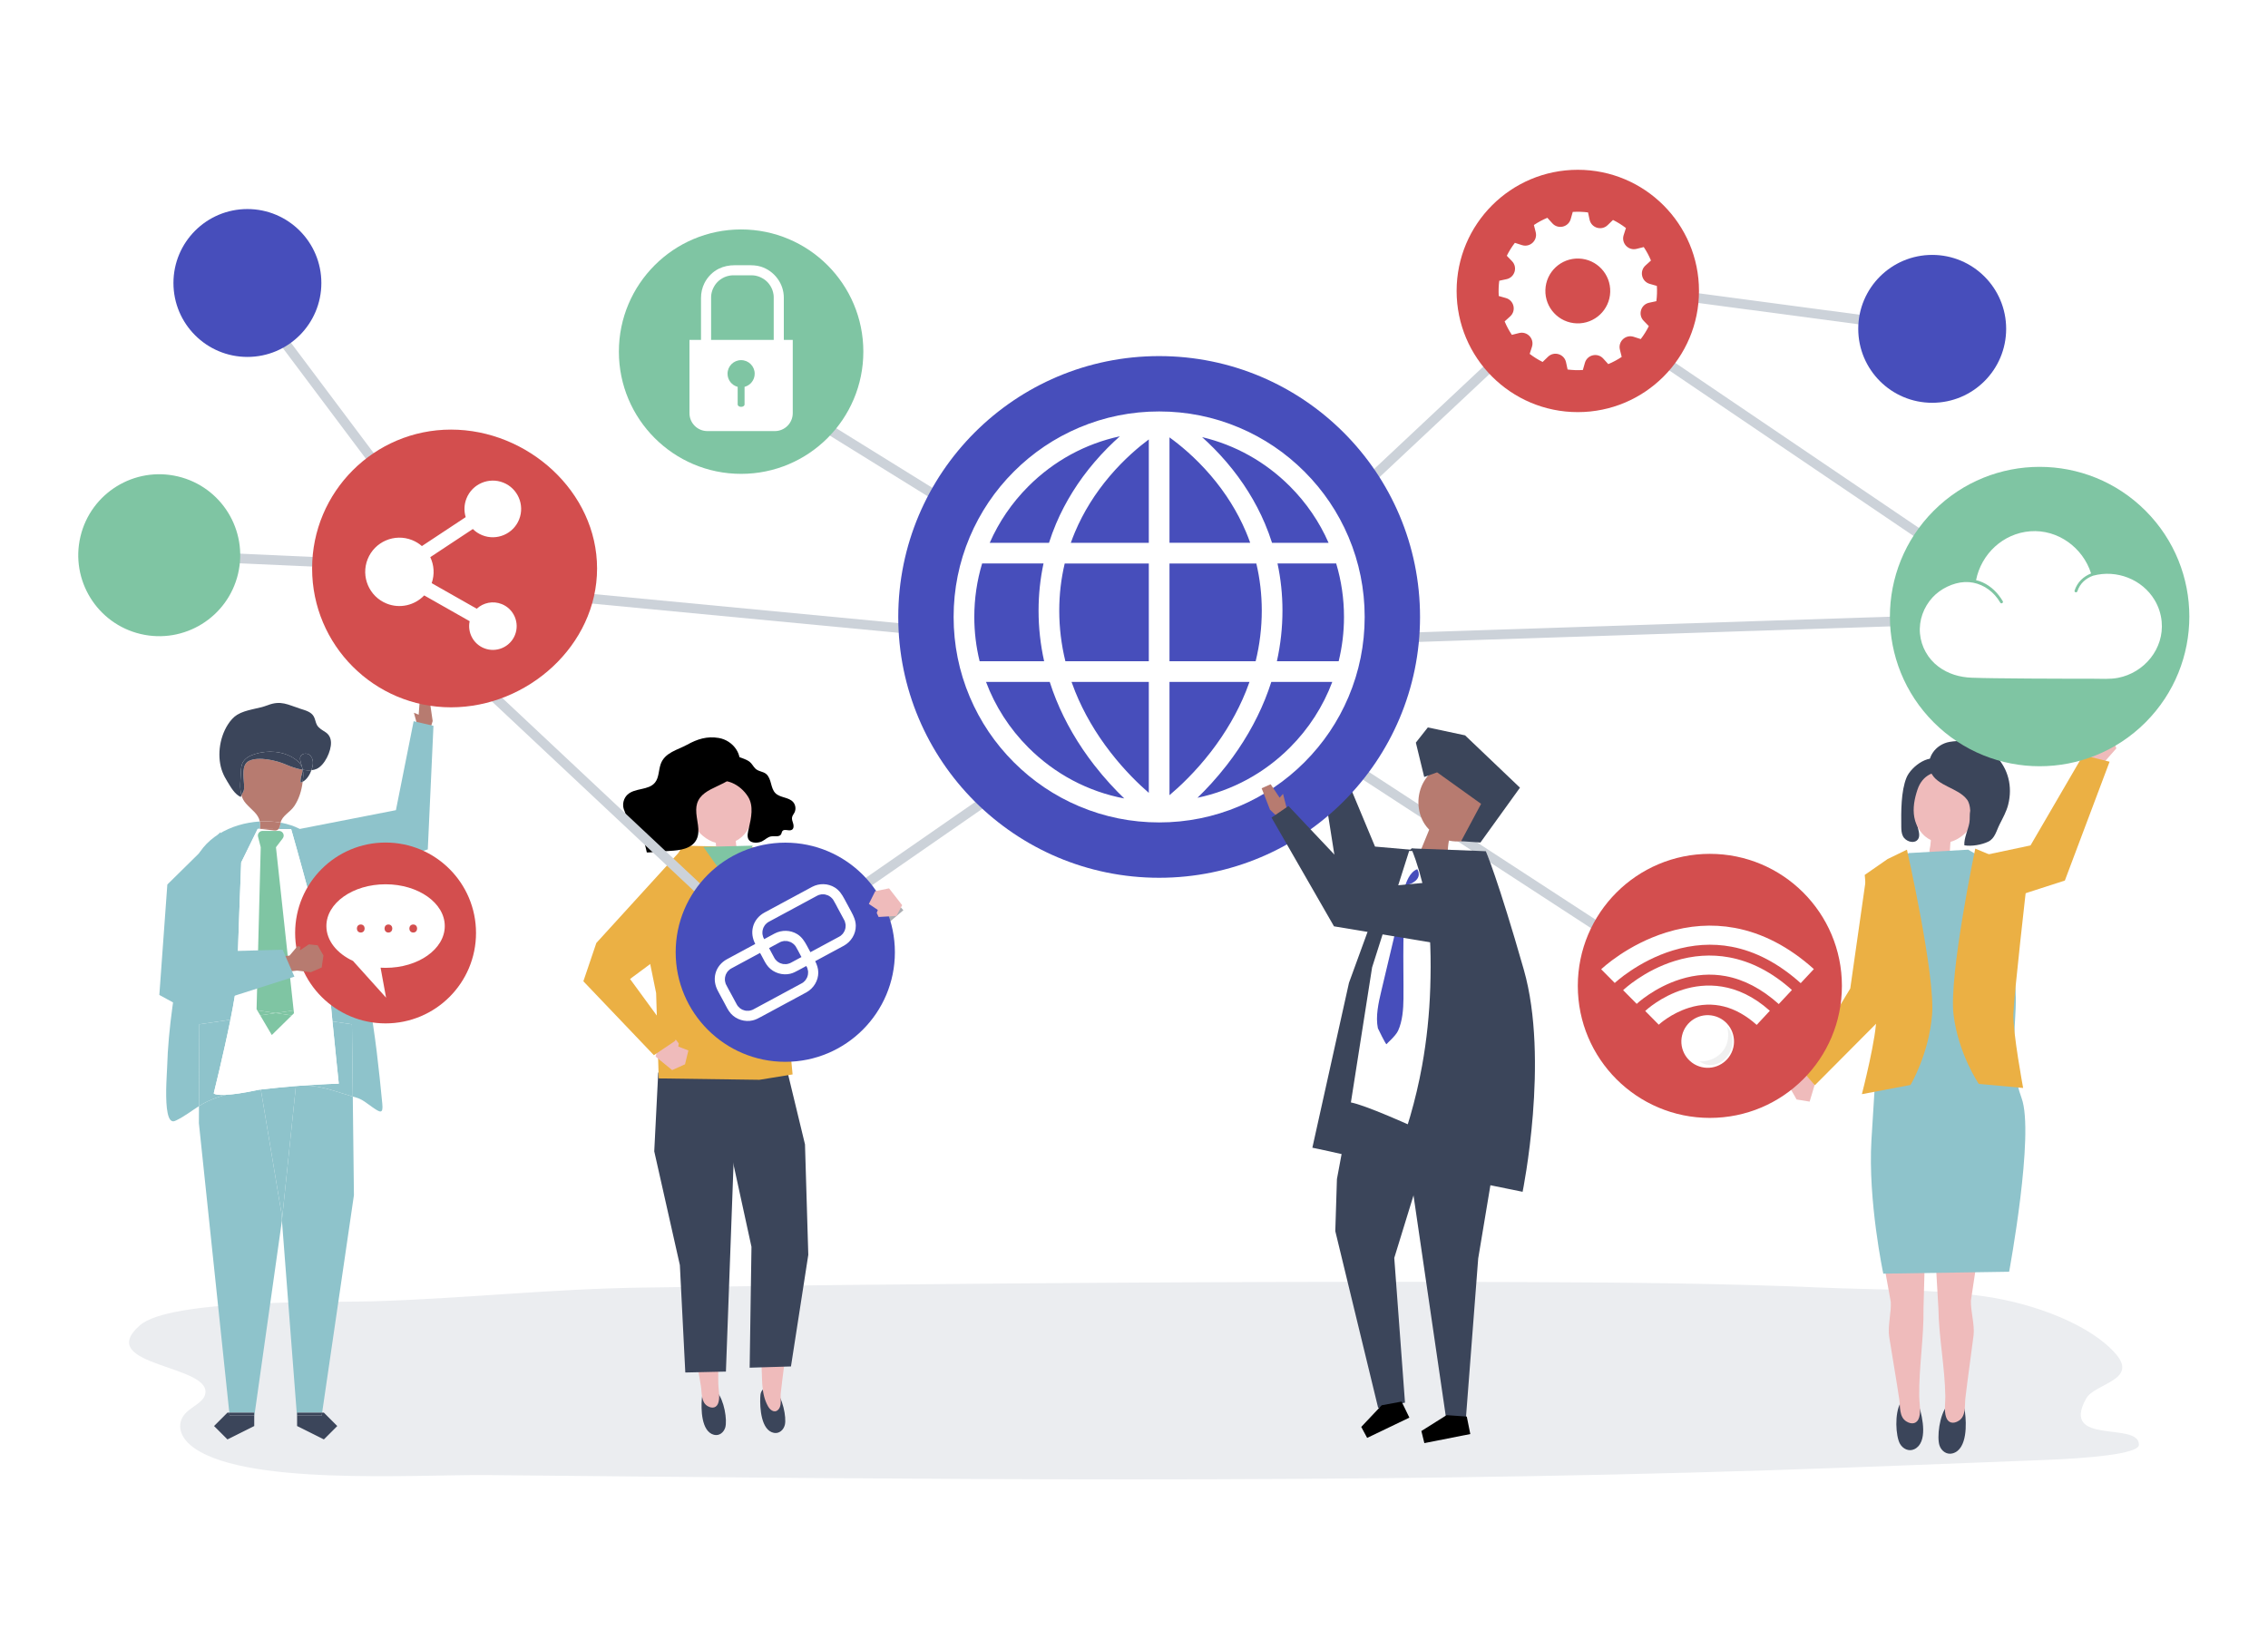 <?xml version="1.0" encoding="utf-8"?>
<!-- Generator: Adobe Illustrator 27.5.0, SVG Export Plug-In . SVG Version: 6.00 Build 0)  -->
<svg version="1.1" xmlns="http://www.w3.org/2000/svg" xmlns:xlink="http://www.w3.org/1999/xlink" x="0px" y="0px"
	 viewBox="0 0 1100 800" style="enable-background:new 0 0 1100 800;" xml:space="preserve">
<g id="background">
	<rect style="fill:#FFFFFF;" width="1100" height="800"/>
</g>
<g id="shadow">
	<path style="fill:#EBEDF0;" d="M313.071,624.585c-45.767,0.549-87.61,5.387-132.841,6.684
		c-22.871,0.656-97.938-1.143-112.437,11.675c-22.876,20.223,37.62,18.982,31.428,34.274c-1.228,3.032-5.844,5.116-8.657,7.758
		c-5.05,4.742-3.753,11.203,1.577,15.838c23.346,20.297,108.712,14.394,144.577,14.738c207.493,1.989,415.546,4.352,621.889-2.354
		c44.501-1.446,88.744-3.273,133.053-4.975c20.278-0.778,45.658-2.808,45.738-7.357c0.203-11.517-38.377,0.572-25.614-22.412
		c4.101-7.386,25.284-8.851,14.541-21.504c-11.812-13.911-39.095-24.654-64.307-28.172c-25.755-3.592-52.249-3.029-78.439-4.169
		c-48.079-2.093-96.373-2.493-144.604-2.68c-109.409-0.425-218.821,0.285-328.207,1.387
		C378.215,623.645,345.641,624.195,313.071,624.585z"/>
</g>
<g id="object">
	<g>
		<g>
			
				<rect x="146.542" y="200.827" transform="matrix(0.045 -0.999 0.999 0.045 -130.099 408.858)" style="fill:#CCD2D9;" width="4.678" height="143.35"/>
		</g>
		<g>
			
				<rect x="166.159" y="119.933" transform="matrix(0.8 -0.6 0.6 0.8 -90.242 142.531)" style="fill:#CCD2D9;" width="4.678" height="173.165"/>
		</g>
		<g>
			<polygon style="fill:#EFBBBB;" points="640.81,370.839 641.439,360.016 646.075,359.783 647.285,367.184 649.493,366.059 
				647.827,375.328 642.998,376.219 			"/>
			<polygon style="fill:#3B455A;" points="701.242,413.685 666.897,410.671 649.978,370.117 640.633,373.172 649.493,429.267 
				703.142,439.019 			"/>
		</g>
		<g>
			<polygon style="fill:#B77B70;" points="209.853,349.779 208.281,339.013 203.626,339.185 203.061,346.689 200.756,345.757 
				203.229,354.878 208.134,355.348 			"/>
			<polygon style="fill:#8EC3CB;" points="142.575,402.658 192.024,393.006 200.624,349.856 210.233,352.096 207.486,412.029 
				158.143,428.504 			"/>
		</g>
		<g>
			<g>
				<g>
					<path style="fill:#3B455A;" d="M347.711,675.21c-1.059-1.165-2.294-1.801-3.69-1.582c-1.341,0.211-2.547,1.119-3.1,2.335
						c-0.377,0.829-0.457,1.753-0.531,2.657c-0.387,4.679-0.352,15.789,5.881,17.389c2.619,0.672,4.786-1.189,5.486-3.541
						C352.81,688.923,351.25,679.107,347.711,675.21z"/>
					<path style="fill:#EFBBBB;" d="M349.928,604.62l-0.326,28.541c0.379,12.677-1.6,25.426-1.221,38.104
						c0.087,2.915,0.847,5.99,0.112,8.88c-0.718,2.826-3.015,3.326-5.372,1.895c-3.158-1.918-2.649-6.396-3.175-9.663
						c-1.445-8.977-3.14-17.913-4.65-26.88c-0.74-4.396,0.785-10.557,0.453-15.005c0-0.003-4.611-23.919-4.611-23.919
						L349.928,604.62z"/>
				</g>
				<polygon style="fill:#3B455A;" points="317.318,558.503 329.74,613.683 332.378,665.792 352.075,665.349 357.431,519.592 
					319.248,520.286 				"/>
				<g>
					<g>
						<path style="fill:#3B455A;" d="M375.884,674.173c-1.105-1.104-2.364-1.668-3.745-1.366c-1.327,0.29-2.49,1.271-2.99,2.52
							c-0.34,0.852-0.38,1.781-0.416,2.691c-0.185,4.706,0.324,15.822,6.605,17.055c2.639,0.518,4.72-1.472,5.316-3.868
							C381.553,687.596,379.578,677.864,375.884,674.173z"/>
						<path style="fill:#EFBBBB;" d="M365.502,608.626l1.671,28.495c0.137,7.919,1.192,15.776,2.012,23.642
							c0.761,7.306-0.424,14.916,3.395,21.561c1.197,2.084,3.618,3.471,5.309,0.94c1.303-1.951,0.529-5.206,0.779-7.419
							c1.02-9.035,2.292-18.04,3.377-27.067c0.532-4.426-1.282-10.509-1.16-14.968c0-0.003,3.478-24.108,3.478-24.108
							L365.502,608.626z"/>
					</g>
					<polygon style="fill:#3B455A;" points="390.428,555.129 392.031,608.693 383.625,662.859 363.589,663.458 364.473,604.837 
						353.871,556.223 350.312,524.401 382.103,520.652 					"/>
				</g>
				<polygon style="fill:#EBB044;" points="365.278,411.031 331.028,410.213 311.169,447.146 318.228,481.738 319.484,523.135 
					368.341,523.802 384.417,521.192 380.149,476.96 382.596,417.874 				"/>
				<polygon style="fill:#EFBBBB;" points="319.552,506.832 317.979,512.55 326,519.099 332.232,516.288 333.877,509.572 
					328.987,507.675 329.193,506.148 327.858,504.437 				"/>
				<polygon style="fill:#EBB044;" points="331.067,411.526 289.23,457.434 282.941,476.01 317.141,511.87 327.513,504.892 
					305.583,474.895 326.51,459.383 				"/>
				<polygon style="fill:#ABADB2;" points="363.983,433.409 381.823,469.074 401.059,472.897 438.143,441.557 429.876,432.18 
					397.012,450.593 379.588,417.874 				"/>
				<g>
					<path style="fill:#EFBBBB;" d="M363.134,382.335c-5.163-15.012-24.981-9.386-29.067,3.98
						c-2.665,8.719,4.069,20.034,13.103,22.538c0.04,0.343,0.07,0.664,0.071,0.936c0.006,1.4,0.179,2.779,0.386,4.178
						c0.077,0.521,7.984-0.998,8.865-1.171c0.309-0.061,0.653-0.145,0.819-0.403c0.319-0.497-0.2-1.958-0.258-2.51
						c-0.068-0.651-0.137-1.302-0.205-1.954c4.456-2.175,7.268-6.808,8.054-11.525C365.691,391.665,364.685,386.846,363.134,382.335
						z"/>
					<g>
						<path d="M350.204,368.77c-1.063,1.079-1.48,2.584-1.787,4.029c-0.183,0.863-0.34,1.755-0.156,2.61
							c0.736,3.408,4.116,3.23,6.73,4.328c3.224,1.355,6.003,3.848,7.808,6.721c2.826,4.497,1.555,10.284,0.409,15.245
							c-0.404,1.748-1.217,4.347,0.139,5.907c1.378,1.585,4.562,1.34,6.212,0.525c1.508-0.745,2.746-2.122,4.402-2.4
							c1.752-0.293,4.12,0.477,4.936-1.131c0.227-0.447,0.248-0.994,0.534-1.404c0.968-1.384,3.376,0.237,4.741-0.739
							c0.839-0.6,0.833-1.88,0.549-2.892c-0.284-1.012-0.762-2.038-0.564-3.068c0.17-0.885,0.808-1.585,1.203-2.39
							c0.779-1.59,0.51-3.662-0.65-5.005c-2.158-2.497-6.333-2.023-8.645-4.372c-1.204-1.224-1.671-2.988-2.12-4.659
							c-0.449-1.67-0.988-3.431-2.275-4.563c-1.59-1.398-3.887-1.161-5.456-2.819c-0.922-0.974-1.537-2.243-2.572-3.09
							c-1.364-1.118-4.03-1.977-5.726-2.547C355.225,366.152,352.215,366.728,350.204,368.77z"/>
						<path d="M337.669,392.725c-0.092,4.941,2.362,10.282,0.086,14.632c-2.297,4.389-8.023,5.18-12.903,5.409
							c-0.803,0.038-11.102,0.927-11.146,0.732c-0.771-3.441-1.569-6.951-3.367-9.973c-1.799-3.022-4.806-5.526-8.25-5.741
							c0.994-0.172,1.495-1.389,1.38-2.415c-0.115-1.026-0.646-1.951-0.953-2.936c-0.754-2.422-0.02-5.247,1.806-6.949
							c3.643-3.396,10.249-1.985,13.372-5.885c1.937-2.418,1.706-5.926,2.721-8.879c1.962-5.709,8.213-6.904,12.884-9.482
							c4.931-2.722,9.575-4.213,15.267-3.265c7.056,1.176,12.301,8.359,9.579,15.12c-3.49,8.67-17.444,7.922-20.057,16.726
							C337.808,390.764,337.687,391.737,337.669,392.725z"/>
					</g>
				</g>
			</g>
			<polygon style="fill:#7FC5A3;" points="341.16,410.835 351.785,425.853 356.78,425.444 365.105,410.213 			"/>
		</g>
		<g>
			
				<rect x="848.853" y="61.363" transform="matrix(0.132 -0.991 0.991 0.132 591.982 972.24)" style="fill:#CCD2D9;" width="4.678" height="173.407"/>
		</g>
		<g>
			
				<rect x="279.376" y="253.679" transform="matrix(0.684 -0.729 0.729 0.684 -186.222 324.651)" style="fill:#CCD2D9;" width="4.678" height="247.3"/>
		</g>
		<g>
			
				<rect x="875.738" y="89.064" transform="matrix(0.561 -0.828 0.828 0.561 200.256 824.826)" style="fill:#CCD2D9;" width="4.678" height="268.948"/>
		</g>
		<g>
			<path style="fill:#8EC3CB;" d="M185.419,535.455c-0.82-8.448-1.671-16.895-2.71-25.32c-2.073-16.804-4.895-33.568-9.67-49.835
				c-1.824-6.214-3.928-12.342-6.032-18.468c-2.562-7.459-5.123-14.919-7.685-22.378c-3.184-9.271-8.557-15.802-17.965-19.045
				c-1.68-0.579-3.449-1.026-5.272-1.353c-0.045,0.192-0.085,0.386-0.11,0.591c-0.109,0.89-0.364,1.878-0.927,2.524l6.175,0.059
				c0,0,17.422,60.884,18.062,71.378c0.243,3.989,1.053,12.697,1.953,21.87l9.461,1.393l0.406,35.087
				c0.53,0.152,1.057,0.3,1.579,0.438c3.002,0.797,5.444,2.984,7.938,4.7C184.306,539.629,185.921,540.632,185.419,535.455z"/>
			<path style="fill:#8EC3CB;" d="M111.766,494.651c1.722-8.57,3.068-16.479,3.192-20.769c0.371-12.901,2.022-55.51,2.022-55.51
				l8.008-16.298l1.478,0.014c-0.106-0.012-0.213-0.025-0.319-0.038c0.15-1.391,0.086-2.545-0.127-3.555
				c-13.963,0.84-28.274,8.161-32.281,21.756c-0.33,1.12-0.587,2.265-0.681,3.428c-0.559,6.984,1.575,12.144-0.44,19.159
				c-1.751,6.095-3.338,12.281-4.503,18.518c-1.686,9.028-3.244,18.013-4.47,26.975c-1.358,9.925-2.315,19.822-2.593,29.66
				c-0.031,1.088-0.25,4.129-0.373,7.763c-0.257,7.611-0.092,17.791,3.112,18.172c0.6,0.071,1.179-0.194,1.707-0.451
				c4.122-2.003,7.37-4.617,11.005-6.902l0.195-39.702L111.766,494.651z"/>
			<path style="fill:#8EC3CB;" d="M145.604,526.683c-0.685,0.051-1.383,0.105-2.093,0.161l-6.778,65.127l7.286,94.719h0.069v-1.43
				h12.154l15.416-105.476l-0.553-47.827c-7.368-2.12-15.351-5.389-23.047-5.321C147.242,526.642,146.423,526.664,145.604,526.683z"
				/>
			<path style="fill:#8EC3CB;" d="M161.239,495.476c1.425,14.517,3.079,30.201,3.079,30.201s-7.649,0.181-18.714,1.006
				c0.818-0.019,1.637-0.041,2.454-0.048c7.696-0.068,15.678,3.201,23.047,5.321l-0.406-35.087L161.239,495.476z"/>
			<polygon style="fill:#3B455A;" points="144.089,686.69 144.089,691.756 157.081,698.252 163.577,691.756 157.081,685.26 
				156.243,685.26 156.034,686.69 			"/>
			<polygon style="fill:#3B455A;" points="144.089,686.69 156.034,686.69 156.243,685.26 144.089,685.26 			"/>
			<path style="fill:#8EC3CB;" d="M126.511,528.518c-0.297,0.036-0.593,0.07-0.891,0.106c-7.738,1.656-12.761,2.303-16.023,2.473
				c-3.138,0.823-6.196,1.862-9.06,3.225c-1.429,0.681-2.754,1.444-4.032,2.247l-0.041,8.267l14.752,140.422h12.095v1.43h0.069
				l13.299-94.189l0.055-0.53l-0.302-3.924L126.511,528.518z"/>
			<path style="fill:#8EC3CB;" d="M109.596,531.098c-5.276,0.275-5.932-0.702-5.932-0.702s4.76-19.117,8.102-35.745L96.7,496.869
				l-0.195,39.702c1.278-0.803,2.603-1.566,4.032-2.247C103.4,532.961,106.459,531.921,109.596,531.098z"/>
			<path style="fill:#8EC3CB;" d="M126.511,528.518l9.921,59.528l0.302,3.924l6.778-65.127
				C138.355,527.252,132.56,527.796,126.511,528.518z"/>
			<polygon style="fill:#3B455A;" points="111.215,685.26 110.318,685.26 103.822,691.756 110.318,698.252 123.31,691.756 
				123.31,686.69 111.366,686.69 			"/>
			<polygon style="fill:#3B455A;" points="111.215,685.26 111.366,686.69 123.31,686.69 123.31,685.26 			"/>
			<path style="fill:#FFFFFF;" d="M134.17,402.769c-0.504,0.166-1.052,0.105-1.579,0.043c-2.041-0.241-4.083-0.483-6.124-0.725
				l-1.478-0.014l-8.008,16.298c0,0-1.651,42.609-2.022,55.51c-0.123,4.29-1.469,12.199-3.192,20.769l8.882-1.308l-0.657-3.94
				l4.782,0.704l-0.332-0.563l2.015-78.554l-1.3-5.112c-0.363-1.425,0.714-2.809,2.184-2.809h7.993c1.866,0,2.924,2.138,1.792,3.621
				l-3.281,4.3l8.581,79.147l4.984-0.734l-0.414,3.976l14.245,2.097c-0.901-9.173-1.71-17.881-1.953-21.87
				c-0.64-10.493-18.062-71.378-18.062-71.378l-6.175-0.059c-0.068,0.078-0.138,0.153-0.215,0.22
				C134.643,402.555,134.423,402.686,134.17,402.769z"/>
			<path style="fill:#FFFFFF;" d="M143.512,526.844c0.71-0.056,1.408-0.11,2.093-0.161c-0.694,0.016-1.388,0.036-2.082,0.06
				L143.512,526.844z"/>
			<path style="fill:#FFFFFF;" d="M143.522,526.743c0.695-0.025,1.388-0.044,2.082-0.06c11.065-0.825,18.714-1.006,18.714-1.006
				s-1.653-15.684-3.079-30.201l-14.245-2.097L143.522,526.743z"/>
			<polygon style="fill:#FFFFFF;" points="124.773,490.107 119.992,489.403 120.648,493.343 126.198,492.526 			"/>
			<path style="fill:#FFFFFF;" d="M119.23,529.159c-3.213,0.498-6.464,1.108-9.633,1.94c3.262-0.17,8.286-0.818,16.023-2.473
				c0.298-0.036,0.594-0.071,0.891-0.106l-0.065-0.389C124.033,528.432,121.626,528.776,119.23,529.159z"/>
			<polygon style="fill:#FFFFFF;" points="141.51,492.571 146.994,493.379 147.408,489.403 142.425,490.137 142.575,491.524 			"/>
			<path style="fill:#FFFFFF;" d="M126.446,528.129l-5.798-34.786l-8.882,1.308c-3.342,16.628-8.102,35.745-8.102,35.745
				s0.656,0.977,5.932,0.702c3.17-0.831,6.42-1.442,9.633-1.94C121.626,528.776,124.033,528.432,126.446,528.129z"/>
			<path style="fill:#FFFFFF;" d="M126.446,528.129l0.065,0.389c6.049-0.722,11.844-1.267,17.001-1.675l0.01-0.101
				C137.832,526.945,132.123,527.418,126.446,528.129z"/>
			<path style="fill:#FFFFFF;" d="M143.522,526.743l3.472-33.364l-5.484-0.807l-9.681,9.515l-5.631-9.561l-5.55,0.817l5.798,34.786
				C132.123,527.418,137.832,526.945,143.522,526.743z"/>
			<path style="fill:#7FC5A3;" d="M142.425,490.137l-8.581-79.147l3.281-4.3c1.132-1.483,0.074-3.621-1.792-3.621h-7.993
				c-1.47,0-2.547,1.385-2.184,2.809l1.3,5.112l-2.015,78.554l0.332,0.563l8.927,1.314L142.425,490.137z"/>
			<polygon style="fill:#7FC5A3;" points="133.7,491.421 124.773,490.107 126.198,492.526 			"/>
			<polygon style="fill:#7FC5A3;" points="141.51,492.571 142.575,491.524 142.425,490.137 133.7,491.421 			"/>
			<polygon style="fill:#7FC5A3;" points="126.198,492.526 131.829,502.086 141.51,492.571 133.7,491.421 			"/>
			<path style="fill:#B77B70;" d="M136.086,399.056c0.798-3.436,4.593-4.983,6.638-8.03c2.317-3.454,3.53-7.479,4.055-11.577
				c0.009-0.07,0.018-0.14,0.027-0.21c-0.3,0.164-0.614,0.303-0.942,0.415c-0.401-1.644,0.369-3.316,0.734-4.969
				c0.092-0.417,0.109-0.849,0.083-1.285c-2.935-0.507-5.896-1.597-8.053-2.538c-4.489-1.96-13.232-4.047-17.894-1.733
				c-3.686,1.83-2.554,7.666-2.369,11.357c0.048,0.949,0.121,1.915-0.098,2.838c-0.225,0.95-0.816,1.592-1.185,2.391
				c0.411,1.438,1.084,2.803,2.18,4.041c2.954,3.335,5.959,4.975,6.755,8.739C129.45,398.288,132.856,398.476,136.086,399.056z"/>
			<path style="fill:#B77B70;" d="M126.147,402.05c0.106,0.013,0.213,0.025,0.319,0.038l8.583,0.082
				c0.563-0.646,0.818-1.633,0.927-2.524c0.025-0.204,0.065-0.399,0.11-0.591c-3.23-0.58-6.636-0.767-10.066-0.561
				C126.233,399.505,126.297,400.659,126.147,402.05z"/>
			<path style="fill:#B77B70;" d="M132.59,402.812c0.527,0.062,1.075,0.123,1.579-0.043c0.254-0.083,0.473-0.214,0.664-0.379
				c0.077-0.067,0.147-0.142,0.215-0.22l-8.583-0.082C128.508,402.329,130.549,402.571,132.59,402.812z"/>
			<path style="fill:#3B455A;" d="M146.866,373.433c0.391,1.863,0.183,3.879-0.061,5.806c2.02-1.104,3.404-3.325,4.231-5.619
				C149.721,373.759,148.3,373.668,146.866,373.433z"/>
			<path style="fill:#3B455A;" d="M146.866,373.433c-0.062-0.01-0.123-0.023-0.185-0.033c0.026,0.436,0.009,0.868-0.083,1.285
				c-0.365,1.653-1.136,3.325-0.734,4.969c0.328-0.111,0.642-0.251,0.942-0.415C147.049,377.311,147.257,375.295,146.866,373.433z"
				/>
			<path style="fill:#3B455A;" d="M116.85,374.438c0.061-1.462,0.132-2.967,0.75-4.293c1.084-2.327,3.609-3.611,6.061-4.373
				c6.255-1.944,13.41-1.465,18.918,2.081c1.466,0.944,2.835,2.13,3.629,3.682c0.124,0.241,0.228,0.489,0.322,0.74
				c-0.371-1.805-1.209-3.603-0.923-4.901c0.413-1.871,3-2.276,4.442-1.244c1.033,0.74,1.602,2.055,1.708,3.364
				c0.106,1.309-0.2,2.619-0.622,3.856c-0.031,0.091-0.065,0.181-0.098,0.272c0.894-0.095,1.74-0.292,2.504-0.627
				c3.932-1.724,7.128-8.596,6.995-12.826c-0.062-1.98-0.817-3.75-2.586-4.945c-1.526-1.03-3.285-1.885-4.211-3.523
				c-0.719-1.271-0.825-2.845-1.538-4.12c-1.291-2.309-4.092-2.988-6.529-3.771c-6.097-1.958-9.379-4.218-15.837-1.712
				c-4.591,1.782-10.523,2.021-14.784,4.621c-1.78,1.086-3.294,2.829-4.536,4.772c-4.305,6.73-5.338,16.194-2.535,23.214
				c0.628,1.571,1.425,3.016,2.277,4.4c1.705,2.767,3.531,6.171,6.549,7.525c0.049-0.337,0.151-0.634,0.28-0.913
				C116.072,382.171,116.698,378.17,116.85,374.438z"/>
			<path style="fill:#3B455A;" d="M118.367,380.486c-0.186-3.691-1.317-9.527,2.369-11.357c4.661-2.314,13.404-0.227,17.894,1.733
				c2.156,0.941,5.118,2.031,8.053,2.538c-0.022-0.373-0.075-0.75-0.153-1.127c-0.094-0.25-0.198-0.498-0.322-0.74
				c-0.794-1.552-2.163-2.738-3.629-3.682c-5.508-3.546-12.662-4.024-18.918-2.081c-2.451,0.762-4.976,2.047-6.061,4.373
				c-0.618,1.326-0.689,2.832-0.75,4.293c-0.152,3.733-0.778,7.733,0.235,11.277c0.368-0.799,0.959-1.441,1.185-2.391
				C118.488,382.401,118.414,381.435,118.367,380.486z"/>
			<path style="fill:#3B455A;" d="M151.755,369.491c-0.106-1.309-0.674-2.624-1.708-3.364c-1.442-1.032-4.029-0.627-4.442,1.244
				c-0.286,1.298,0.552,3.096,0.923,4.901c0.142,0.379,0.255,0.765,0.338,1.16c1.434,0.236,2.855,0.326,4.17,0.187
				c0.033-0.091,0.067-0.181,0.098-0.272C151.555,372.111,151.862,370.801,151.755,369.491z"/>
			<path style="fill:#3B455A;" d="M146.529,372.273c0.078,0.377,0.13,0.754,0.153,1.127c0.062,0.011,0.123,0.023,0.185,0.033
				C146.783,373.038,146.67,372.651,146.529,372.273z"/>
		</g>
		<g>
			<g>
				<g>
					<path style="fill:#3B455A;" d="M930.393,386.962c-2.709,4.337-1.379,9.885-0.183,14.641c0.488,1.943,1.327,4.696-0.551,6.146
						c-2.102,1.623-5.564,0.073-6.654-1.98c-0.77-1.45-0.849-3.111-0.868-4.712c-0.083-7.176-0.19-17.225,2.549-23.878
						c2.196-5.334,11.987-12.949,17.814-7.283c1.058,1.029,1.489,2.471,1.811,3.856c0.192,0.827,0.359,1.683,0.19,2.505
						c-0.674,3.277-3.993,3.128-6.541,4.2C934.814,381.78,932.123,384.193,930.393,386.962z"/>
					<path style="fill:#EFBBBB;" d="M936.599,407.569c-4.44-2.046-7.286-6.498-8.128-11.042c-0.842-4.544,0.077-9.178,1.535-13.52
						c4.852-14.447,24.377-9.178,28.576,3.628C962.242,397.795,949.508,413.517,936.599,407.569z"/>
					<path style="fill:#3B455A;" d="M955.583,393.231c-0.396,1.81-0.089,3.958-0.412,5.844c-0.595,3.471-2.702,7.555-2.443,10.98
						c3.525,0.603,8.301-0.215,11.536-1.745c3.304-1.562,3.954-5.228,5.626-8.537c1.546-3.06,3.242-6.09,4.088-9.413
						c4.626-18.191-10.127-33.589-28.383-30.481c-6.907,1.176-11.951,8.108-9.184,14.581c2.976,6.962,13.281,7.599,17.632,13.441
						C955.007,389.196,955.457,391.119,955.583,393.231z"/>
				</g>
				<path style="fill:#EFBBBB;" d="M936.62,406.334c-0.142,1.366-0.283,2.732-0.425,4.098c-0.065,0.626-0.597,2.3-0.29,2.85
					c0.16,0.287,0.498,0.369,0.802,0.426c0.867,0.164,8.643,1.59,8.727,0.997c0.225-1.59,0.414-3.158,0.44-4.743
					c0.021-1.279,0.541-3.522,0.209-4.612c-1.566,0.598-3.059,0.787-4.696,0.78c-1.579-0.007-3.158-0.046-4.734-0.115
					C936.643,406.122,936.631,406.228,936.62,406.334z"/>
			</g>
			<g>
				<polygon style="fill:#EFBBBB;" points="879.086,521.233 873.681,520.184 868.268,527.881 871.357,533.342 877.689,534.391 
					880.022,526.605 				"/>
				<polygon style="fill:#EBB044;" points="930.015,424.544 905.263,424.358 897.388,479.532 873.638,518.849 880.23,526.453 
					911.64,494.871 				"/>
			</g>
			<g>
				<path style="fill:#3B455A;" d="M921.804,680.474c0.903-1.526,2.135-2.512,3.756-2.596c1.558-0.081,3.135,0.636,4.054,1.841
					c0.627,0.822,0.943,1.818,1.249,2.793c1.582,5.046,4.268,17.248-2.34,20.455c-2.777,1.347-5.668-0.191-7.03-2.609
					C919.44,696.713,918.784,685.575,921.804,680.474z"/>
				<path style="fill:#EFBBBB;" d="M933.782,602.736l-0.87,32.036c0.216,14.238-2.279,28.518-2.063,42.757
					c0.05,3.274,0.869,6.739-0.025,9.971c-0.874,3.161-3.521,3.685-6.205,2.04c-3.595-2.204-2.933-7.223-3.48-10.899
					c-1.504-10.102-3.297-20.161-4.875-30.251c-0.774-4.947,1.085-11.839,0.781-16.838c0-0.003-4.882-26.927-4.882-26.927
					L933.782,602.736z"/>
			</g>
			<g>
				<path style="fill:#3B455A;" d="M944.471,681.728c1.155-1.361,2.541-2.138,4.154-1.962c1.55,0.168,2.98,1.126,3.678,2.461
					c0.475,0.911,0.614,1.943,0.746,2.953c0.684,5.229,1.215,17.691-5.857,19.803c-2.972,0.887-5.555-1.09-6.478-3.692
					C939.323,697.369,940.609,686.279,944.471,681.728z"/>
				<path style="fill:#EFBBBB;" d="M938.3,602.667l1.841,31.995c0.216,14.238,3.143,28.435,3.359,42.674
					c0.049,3.274-0.664,6.762,0.327,9.965c0.97,3.133,3.631,3.577,6.264,1.851c3.527-2.312,2.712-7.308,3.148-11
					c1.198-10.142,2.684-20.251,3.956-30.385c0.624-4.968-1.444-11.8-1.291-16.807c0-0.003,4.063-27.063,4.063-27.063L938.3,602.667
					z"/>
			</g>
			<path style="fill:#8EC3CB;" d="M954.576,412.17l-28.87,1.655l-15.684,11.836c0,0,1.624,49.335,1.025,67.597
				c-0.599,18.263-1.798,33.103-3.386,59.823c-1.747,29.4,5.751,64.761,5.751,64.761l61.035-0.925c0,0,12.426-66.914,6.033-84.259
				c-6.392-17.346-2.589-34.612-2.804-48.806s-6.183-61.774-6.183-61.774L954.576,412.17z"/>
			<path style="fill:#EBB044;" d="M968.239,415.93l14.795,12.249c0,0-6.267,54.612-6.534,63.664
				c-0.267,9.051,4.74,35.919,4.74,35.919l-21.491-1.958c0,0-9.928-14.463-12.262-33.608c-2.334-19.145,10.532-80.535,10.532-80.535
				L968.239,415.93z"/>
			<path style="fill:#EBB044;" d="M915.476,416.73l-11.061,7.677c0,0,5.064,59.404,5.578,68.444
				c0.514,9.039-6.963,37.923-6.963,37.923l23.587-4.468c0,0,8.838-14.748,10.455-33.952c1.617-19.205-12.186-80.19-12.186-80.19
				L915.476,416.73z"/>
			<g>
				<polygon style="fill:#EFBBBB;" points="1012.154,369.838 1018.566,371.985 1026.451,363.021 1023.601,355.617 1016.059,353.33 
					1011.912,362.871 				"/>
				<polygon style="fill:#EBB044;" points="958.323,441.048 1001.475,427.15 1023.165,369.504 1010.313,366.309 984.818,410.108 
					958.484,415.684 				"/>
			</g>
		</g>
		<g>
			
				<rect x="349.44" y="387.751" transform="matrix(0.822 -0.57 0.57 0.822 -137.515 340.38)" style="fill:#CCD2D9;" width="252.208" height="4.678"/>
		</g>
		<g>
			
				<rect x="469.243" y="124.892" transform="matrix(0.527 -0.85 0.85 0.527 9.277 519.702)" style="fill:#CCD2D9;" width="4.678" height="253.248"/>
		</g>
		<g>
			
				<rect x="376.762" y="98.284" transform="matrix(0.095 -0.996 0.996 0.095 45.356 648.405)" style="fill:#CCD2D9;" width="4.678" height="401.972"/>
		</g>
		<g>
			
				<rect x="537.275" y="225.096" transform="matrix(0.729 -0.684 0.684 0.729 25.803 520.074)" style="fill:#CCD2D9;" width="265.445" height="4.678"/>
		</g>
		<g>
			
				<rect x="698.917" y="248.846" transform="matrix(0.546 -0.838 0.838 0.546 -18.007 770.075)" style="fill:#CCD2D9;" width="4.678" height="305.599"/>
		</g>
		<g>
			
				<rect x="579.078" y="303.492" transform="matrix(1 -0.033 0.033 1 -9.556 25.896)" style="fill:#CCD2D9;" width="419.646" height="4.678"/>
		</g>
		<circle style="fill:#474EBB;" cx="562.197" cy="299.271" r="126.532"/>
		<circle style="fill:#7FC5A3;" cx="359.445" cy="170.583" r="59.282"/>
		<path style="fill:#D34E4E;" d="M151.379,275.756c0-37.203,30.159-67.362,67.362-67.362s70.843,30.159,70.843,67.362
			c0,37.203-33.64,67.362-70.843,67.362S151.379,312.959,151.379,275.756z"/>
		<circle style="fill:#474EBB;" cx="380.87" cy="461.923" r="53.159"/>
		<circle style="fill:#D34E4E;" cx="765.249" cy="141.141" r="58.776"/>
		<circle style="fill:#D34E4E;" cx="829.296" cy="478.243" r="64.047"/>
		
			<ellipse transform="matrix(0.707 -0.707 0.707 0.707 78.349 787.171)" style="fill:#7FC5A3;" cx="989.375" cy="299.01" rx="72.625" ry="72.625"/>
		<circle style="fill:#474EBB;" cx="937.136" cy="159.52" r="35.869"/>
		<circle style="fill:#474EBB;" cx="119.992" cy="137.275" r="35.869"/>
		
			<ellipse transform="matrix(0.23 -0.973 0.973 0.23 -202.52 282.6)" style="fill:#7FC5A3;" cx="77.28" cy="269.248" rx="39.28" ry="39.28"/>
		<circle style="fill:#D34E4E;" cx="187.009" cy="452.577" r="43.864"/>
		<g>
			<polygon style="fill:#B77B70;" points="133.47,464.04 140.387,463.59 144.345,458.933 145.758,459.27 145.413,461.027 
				149.805,458.102 154.065,458.548 156.878,463.504 156.023,469.33 150.805,471.601 144.081,470.835 134.64,471.862 			"/>
			<polygon style="fill:#8EC3CB;" points="137.102,460.699 99.29,461.698 106.979,403.634 81.163,429.069 77.28,482.65 
				91.184,490.223 142.79,473.767 			"/>
		</g>
		<g>
			<path style="fill:#3B455A;" d="M674.365,421.634l10.188-9.919l27.544,1.84c0,0,2.771,19.588,15.274,63.351
				c12.504,43.763-5.806,99.471-5.806,99.471s-70.903-16.851-85.061-19.63l17.759-79.996L674.365,421.634z"/>
			<polygon style="fill:#3B455A;" points="697.037,526.994 697.037,542.596 676.234,610.206 681.434,680.417 668.432,683.018 
				647.629,597.204 648.425,571.957 658.031,520.465 			"/>
			<polygon style="fill:#3B455A;" points="680.534,545.467 701.438,688.489 710.939,688.489 716.94,610.477 729.942,532.465 			"/>
			<polygon points="670.14,681.684 660.214,692.189 663.081,697.513 683.561,687.683 679.789,679.901 			"/>
			<polygon points="701.614,686.481 689.379,694.173 690.825,700.045 713.111,695.643 711.403,687.165 			"/>
			<g>
				<path style="fill:#B77B70;" d="M697.161,371.346c5.805,6.14,16.289,6.344,21.255,13.205c3.229,4.461,3.147,10.864,0.727,15.954
					c-1.128,2.373-2.774,4.578-5.013,5.917c-1.453,0.869-3.102,1.342-4.759,1.588c-2.215,0.328-4.465,0.227-6.63-0.25
					c-0.368,1.966-0.557,3.966-0.564,5.966c-3.873-1.522-9.006-0.252-12.88-1.773c0.872-2.228,3.003-7.248,3.875-9.476
					c-0.819-0.836-1.567-1.744-2.21-2.732c-3.888-5.975-4.037-14.295-0.369-20.594C692.312,376.201,694.742,373.745,697.161,371.346
					z"/>
				<polygon style="fill:#3B455A;" points="697.018,374.658 718.346,389.943 708.659,408.05 718.03,408.7 737.192,382.094 
					710.572,356.712 692.516,352.872 686.701,360.239 690.752,376.916 				"/>
			</g>
			<path style="fill:#FFFFFF;" d="M683.445,412.793l37.215,0.111c0,0,5.424,12.76,17.928,56.524
				c12.504,43.764-5.806,99.472-5.806,99.472s-63.425-31.339-77.583-34.118l10.281-65.507L683.445,412.793z"/>
			<path style="fill:#3B455A;" d="M739.055,470.362c-12.504-43.763-18.395-57.458-18.395-57.458l-36.057-1.348l-0.05,0.158
				c0.686,1.788,1.402,3.566,2.023,5.379c2.451,7.155,4.263,14.519,5.376,22.001c1.956,13.15,2.161,26.67,1.741,39.94
				c-0.403,12.732-1.716,25.441-3.978,37.978c-2.991,16.574-7.759,32.724-13.903,48.355c28.786,5.849,62.664,12.765,62.664,12.765
				S751.559,514.126,739.055,470.362z"/>
			<path style="fill:#474EBB;" d="M669.987,480.531c-1.4,5.893-2.899,12.532-1.703,18.262c0,0,3.86,8.067,4.192,7.735
				c0.014-0.257,4.401-3.88,5.629-6.58c2.095-4.607,2.546-10.356,2.589-15.552c0.155-18.439-0.936-37.027,2.174-55.203
				c3.628-1.103,6.74-3.772,4.508-7.56c-7.061,2.678-7.809,18.572-9.351,25.062C675.347,457.974,672.667,469.253,669.987,480.531z"
				/>
		</g>
		<polygon style="fill:#EFBBBB;" points="434.764,444.324 437.565,439.095 431.194,430.933 424.495,432.294 421.402,438.479 
			425.75,441.412 425.212,442.855 426.134,444.82 		"/>
		<path style="fill:#FFFFFF;" d="M654.043,260.469c-5.021-11.871-12.208-22.53-21.36-31.683c-9.153-9.153-19.813-16.34-31.684-21.36
			c-12.292-5.199-25.347-7.835-38.802-7.835c-13.455,0-26.51,2.636-38.802,7.835c-11.871,5.021-22.53,12.208-31.684,21.36
			c-9.153,9.153-16.339,19.813-21.36,31.683c-5.199,12.293-7.836,25.348-7.836,38.802c0,13.455,2.636,26.51,7.836,38.802
			c5.021,11.87,12.208,22.53,21.36,31.683c9.153,9.153,19.813,16.34,31.684,21.36c12.292,5.199,25.347,7.836,38.802,7.836
			c13.455,0,26.51-2.636,38.802-7.836c11.871-5.021,22.53-12.207,31.684-21.36c9.153-9.153,16.34-19.813,21.36-31.683
			c5.199-12.293,7.836-25.347,7.836-38.802C661.879,285.816,659.242,272.761,654.043,260.469z M513.747,296.198
			c0-7.805,0.893-15.446,2.65-22.855h40.784v47.414h-40.462C514.746,312.688,513.747,304.473,513.747,296.198z M587.228,230.658
			c7.2,8.418,12.931,17.587,17.035,27.251c0.757,1.782,1.451,3.584,2.097,5.401h-39.148v-51.136
			C571.911,215.548,579.564,221.698,587.228,230.658z M557.181,213.156v50.154h-37.822c0.621-1.747,1.288-3.481,2.011-5.195
			c4.065-9.634,9.747-18.779,16.888-27.182C545.284,222.666,552.376,216.734,557.181,213.156z M557.181,330.788v53.825
			c-4.771-4.14-11.654-10.755-18.539-19.62c-7.25-9.335-13.02-19.249-17.151-29.467c-0.635-1.571-1.231-3.151-1.789-4.738H557.181z
			 M567.213,385.738v-54.95h38.805c-0.536,1.525-1.105,3.043-1.713,4.553c-4.098,10.188-9.826,20.077-17.025,29.393
			C579.692,374.553,572.031,381.677,567.213,385.738z M567.213,320.757v-47.414h42.111c1.757,7.409,2.649,15.05,2.649,22.855
			c0,8.275-0.997,16.49-2.97,24.559H567.213z M619.607,273.342h28.451c2.495,8.302,3.789,17.015,3.789,25.928
			c0,7.337-0.88,14.538-2.581,21.486h-29.96c1.795-8.079,2.699-16.29,2.699-24.559C622.005,288.416,621.196,280.779,619.607,273.342
			z M625.589,235.879c8.034,8.035,14.353,17.327,18.778,27.432h-27.422c-1.004-3.152-2.149-6.262-3.448-9.322
			c-4.505-10.609-10.778-20.652-18.645-29.85c-4.068-4.757-8.128-8.78-11.827-12.093
			C599.01,215.831,613.681,223.971,625.589,235.879z M498.805,235.879c12.348-12.348,27.666-20.645,44.341-24.235
			c-3.819,3.386-8.044,7.545-12.278,12.495c-7.867,9.198-14.14,19.241-18.645,29.85c-1.3,3.06-2.444,6.171-3.448,9.322h-28.748
			C484.452,253.206,490.771,243.913,498.805,235.879z M476.336,273.342h29.778c-1.59,7.437-2.399,15.073-2.399,22.855
			c0,8.269,0.905,16.479,2.699,24.559h-31.287c-1.701-6.948-2.581-14.149-2.581-21.486
			C472.547,290.358,473.841,281.644,476.336,273.342z M498.805,362.663c-9.199-9.199-16.146-20.047-20.579-31.874h30.902
			c0.909,2.854,1.926,5.689,3.062,8.498c4.478,11.076,10.712,21.795,18.529,31.86c5.106,6.574,10.195,11.985,14.563,16.184
			C527.779,384.006,511.679,375.536,498.805,362.663z M625.589,362.663c-12.461,12.461-27.947,20.796-44.8,24.332
			c4.288-4.15,9.244-9.45,14.213-15.848c7.817-10.065,14.051-20.785,18.529-31.86c1.136-2.809,2.153-5.644,3.062-8.498h29.576
			C641.735,342.616,634.788,353.464,625.589,362.663z"/>
		<g>
			<path style="fill:#FFFFFF;" d="M1045.017,291.087c-6.032-10.096-18.456-14.881-29.775-11.843
				c-0.021,0.006-0.042,0.007-0.063,0.01c-3.48,1.264-6.387,3.72-7.638,7.594c-0.275,0.851-1.62,0.487-1.343-0.37
				c1.341-4.153,4.351-6.854,7.999-8.313c-3.987-12.55-16.126-21.439-29.464-20.451c-13.125,0.973-23.789,10.936-26.327,23.716
				c1.103,0.262,2.186,0.624,3.236,1.102c4.174,1.901,7.414,5.178,9.72,9.103c0.456,0.776-0.748,1.477-1.203,0.703
				c-0.759-1.291-1.641-2.512-2.642-3.627c-3.715-4.139-9.024-6.604-14.621-6.354c-5.655,0.252-11.75,3.273-15.557,7.405
				c-4.363,4.735-6.716,11.139-6.134,17.591c0.571,6.332,3.867,12.237,8.974,16.043c4.737,3.53,10.247,5.135,16.102,5.358
				c3.84,0.146,7.683,0.201,11.525,0.253c10.981,0.149,21.964,0.192,32.947,0.22c4.825,0.013,9.65,0.02,14.474,0.023
				c3.963,0.003,8.134,0.32,12.039-0.433c12.768-2.46,22.432-14.165,21.16-27.358
				C1048.074,297.801,1046.902,294.242,1045.017,291.087z"/>
		</g>
		<path style="fill:#FFFFFF;" d="M243.358,293.039c-4.266-1.711-8.963-0.68-12.132,2.252l-21.855-12.401
			c1.501-4.269,1.142-8.783-0.679-12.616l20.639-13.646c1.269,1.264,2.807,2.299,4.572,3.007c7.035,2.821,15.053-0.607,17.874-7.642
			c2.821-7.035-0.607-15.053-7.642-17.874c-7.035-2.821-15.053,0.607-17.874,7.642c-1.207,3.011-1.269,6.201-0.394,9.088
			l-21.243,14.045c-1.367-1.194-2.953-2.183-4.731-2.896c-8.49-3.405-18.167,0.733-21.572,9.223
			c-3.405,8.49,0.733,18.167,9.223,21.572c6.48,2.598,13.651,0.803,18.197-3.967l22.051,12.512
			c-1.148,5.381,1.709,10.983,6.985,13.099c5.9,2.366,12.624-0.509,14.99-6.409C252.133,302.13,249.258,295.405,243.358,293.039z"/>
		<g>
			<g>
				
					<ellipse transform="matrix(0.23 -0.973 0.973 0.23 146.512 1194.897)" style="fill:#FFFFFF;" cx="828.164" cy="504.886" rx="12.774" ry="12.774"/>
				<path style="opacity:0.06;" d="M837.599,497.974c0.499,1.621,0.691,3.372,0.553,5.129c-0.209,2.658-1.228,5.325-3.016,7.314
					c-1.88,2.091-4.278,3.452-6.85,4.066c-1.289,0.308-2.611,0.427-3.906,0.361c-0.047-0.003-0.095-0.005-0.143-0.008
					c0.625,0.469,1.318,0.861,2.072,1.159c5.041,1.994,10.921-0.926,13.134-6.522C841.094,505.296,840.236,500.81,837.599,497.974z"
					/>
			</g>
			<g>
				<path style="fill:#FFFFFF;" d="M852.017,497.167c-10.185-9.102-21.22-11.9-32.796-8.315c-8.857,2.743-14.651,8.168-14.708,8.222
					l-6.572-6.658c0.3-0.284,7.475-7.004,18.432-10.396c10.328-3.198,26-4.007,42.014,10.304L852.017,497.167z"/>
			</g>
			<g>
				<path style="fill:#FFFFFF;" d="M862.715,487.064c-8.191-7.356-16.881-11.919-25.828-13.564
					c-7.087-1.303-14.419-0.799-21.793,1.496c-12.785,3.979-21.195,11.896-21.278,11.975l-6.589-6.642
					c0.406-0.387,10.117-9.528,25.006-14.162c8.878-2.763,17.76-3.359,26.398-1.771c10.708,1.968,20.96,7.298,30.472,15.84
					L862.715,487.064z"/>
			</g>
			<g>
				<path style="fill:#FFFFFF;" d="M873.353,476.92c-10.628-9.545-21.924-15.492-33.573-17.676
					c-9.265-1.738-18.845-1.125-28.474,1.821c-16.76,5.128-28.022,15.661-28.134,15.767l-6.584-6.647
					c0.511-0.487,12.743-12,31.537-17.85c11.172-3.477,22.341-4.228,33.198-2.233c13.482,2.478,26.407,9.204,38.416,19.989
					L873.353,476.92z"/>
			</g>
		</g>
		<g>
			<polygon style="fill:#B77B70;" points="615.961,392.782 611.902,382.369 616.277,380.44 620.635,386.955 622.281,385.083 
				624.669,394.417 620.392,397.035 			"/>
			<polygon style="fill:#3B455A;" points="708.526,426.571 662.613,430.875 624.92,390.985 616.699,396.615 647,449.357 
				708.526,459.59 			"/>
		</g>
		<path style="fill:#FFFFFF;" d="M404.883,430.52c-3.322-2.059-7.533-2.127-10.973-0.322c-0.77,0.404-1.53,0.826-2.295,1.238
			c-3.981,2.147-7.961,4.294-11.942,6.441c-2.978,1.606-5.963,3.202-8.935,4.819c-2.674,1.455-4.756,3.917-5.525,6.891
			c-0.748,2.892-0.247,5.711,1.097,8.318c-1.611,0.869-3.222,1.738-4.833,2.607c-2.978,1.606-5.963,3.202-8.935,4.819
			c-2.674,1.455-4.756,3.917-5.525,6.891c-0.773,2.986-0.216,5.896,1.228,8.572c1.041,1.931,2.083,3.862,3.125,5.793
			c0.941,1.745,1.796,3.633,3.133,5.119c2.608,2.899,6.799,4.174,10.586,3.285c1.461-0.343,2.736-1.042,4.037-1.744
			c7.133-3.848,14.267-7.695,21.4-11.543c0.197-0.107,0.395-0.213,0.592-0.319c3.474-1.934,5.804-5.65,5.758-9.669
			c-0.023-2.009-0.651-3.744-1.49-5.454c0.323-0.174,0.647-0.349,0.97-0.523c4.122-2.223,8.244-4.447,12.366-6.67
			c0.197-0.106,0.394-0.213,0.592-0.319c3.474-1.934,5.804-5.65,5.758-9.669c-0.029-2.536-1.017-4.636-2.183-6.798
			c-1.114-2.065-2.228-4.131-3.342-6.196C408.361,433.891,407.074,431.877,404.883,430.52z M396.9,434.216
			C396.856,434.229,396.84,434.234,396.9,434.216L396.9,434.216z M378.834,456.813c0.019-0.006,0.039-0.011,0.062-0.018
			c0.284-0.083,0.565-0.164,0.854-0.224c0.143-0.03,0.288-0.048,0.431-0.078c0.049-0.01,0.087-0.019,0.118-0.026
			c0.029,0,0.065,0,0.108,0c0.361-0.005,0.716-0.013,1.076,0.015c0.044,0.003,0.362,0.045,0.42,0.046
			c0.076,0.016,0.151,0.029,0.226,0.047c0.452,0.105,0.893,0.247,1.322,0.423c0.007,0.003,0.011,0.004,0.017,0.007
			c0.024,0.015,0.052,0.032,0.086,0.052c0.185,0.11,0.377,0.205,0.56,0.318c0.137,0.085,0.817,0.612,0.609,0.419
			c0.253,0.225,0.496,0.458,0.723,0.71c0.102,0.113,0.2,0.231,0.296,0.35c-0.016-0.011,0.205,0.296,0.251,0.371
			c0.82,1.343,1.512,2.778,2.258,4.162c0.155,0.287,0.31,0.574,0.464,0.861c-0.148,0.08-0.297,0.16-0.445,0.24
			c-0.082,0.044-0.164,0.088-0.245,0.132c-1.26,0.68-2.52,1.359-3.78,2.039c-0.197,0.106-0.392,0.215-0.591,0.319
			c-0.231,0.121-0.466,0.233-0.706,0.337c0.111-0.06-0.623,0.191-0.771,0.226c-0.214,0.05-0.43,0.08-0.645,0.125
			c-0.034,0.007-0.061,0.013-0.087,0.019c-0.01,0-0.018,0-0.031,0.001c-0.471,0.027-0.929-0.007-1.398-0.028
			c-0.037-0.002-0.122-0.013-0.179-0.02c-0.155-0.031-0.309-0.065-0.461-0.105c-0.347-0.09-0.68-0.209-1.016-0.332
			c-0.038-0.014-0.069-0.025-0.096-0.034c-0.027-0.018-0.06-0.038-0.105-0.065c-0.123-0.073-0.253-0.135-0.376-0.207
			c-0.186-0.109-0.368-0.225-0.545-0.347c-0.082-0.057-0.162-0.117-0.242-0.177c-0.009-0.007-0.016-0.014-0.026-0.023
			c-0.299-0.272-0.586-0.552-0.848-0.859c-0.05-0.059-0.097-0.12-0.145-0.18c-0.001-0.014-0.228-0.33-0.255-0.375
			c-0.125-0.205-0.238-0.416-0.352-0.627c-0.793-1.464-1.581-2.93-2.371-4.396c1.27-0.685,2.541-1.37,3.811-2.056
			c0.362-0.195,0.723-0.391,1.085-0.585c0.054-0.029,0.107-0.059,0.162-0.087C378.311,457.049,378.569,456.925,378.834,456.813z
			 M378.703,456.851C378.66,456.865,378.644,456.869,378.703,456.851L378.703,456.851z M391.062,468.596
			c0.05,0.094,0.102,0.187,0.151,0.28c0.106,0.203,0.199,0.411,0.301,0.616c0.013,0.026,0.025,0.049,0.035,0.07
			c0.004,0.013,0.008,0.027,0.014,0.044c0.148,0.46,0.239,0.919,0.337,1.391c0.007,0.033,0.016,0.106,0.022,0.161
			c0.009,0.165,0.016,0.331,0.015,0.497c0,0.292-0.023,0.58-0.051,0.869c-0.006,0.011-0.055,0.368-0.067,0.421
			c-0.032,0.139-0.068,0.277-0.107,0.414c-0.059,0.206-0.125,0.409-0.199,0.61c-0.03,0.082-0.064,0.162-0.096,0.242
			c-0.008,0.016-0.018,0.036-0.031,0.063c-0.185,0.349-0.377,0.691-0.603,1.017c-0.043,0.062-0.089,0.122-0.134,0.184
			c-0.031,0.028-0.254,0.293-0.286,0.327c-0.255,0.268-0.53,0.507-0.81,0.748c-0.038,0.033-0.068,0.059-0.092,0.081
			c-0.027,0.015-0.06,0.033-0.099,0.056c-0.198,0.115-0.39,0.238-0.59,0.349c-6.314,3.405-12.628,6.811-18.942,10.217
			c-1.26,0.68-2.52,1.359-3.78,2.039c-0.197,0.106-0.393,0.215-0.59,0.318c-0.231,0.121-0.466,0.233-0.706,0.337
			c0.111-0.061-0.624,0.191-0.771,0.226c-0.214,0.05-0.431,0.08-0.645,0.125c-0.034,0.007-0.061,0.013-0.087,0.019
			c-0.01,0.001-0.018,0.001-0.032,0.001c-0.471,0.027-0.929-0.007-1.398-0.028c-0.037-0.002-0.122-0.013-0.179-0.02
			c-0.155-0.031-0.309-0.065-0.461-0.105c-0.347-0.09-0.679-0.209-1.016-0.332c-0.038-0.014-0.069-0.025-0.096-0.034
			c-0.027-0.018-0.06-0.038-0.105-0.065c-0.123-0.073-0.253-0.135-0.376-0.207c-0.186-0.109-0.368-0.225-0.545-0.347
			c-0.082-0.057-0.162-0.117-0.242-0.177c-0.008-0.007-0.016-0.014-0.026-0.023c-0.299-0.272-0.586-0.552-0.848-0.859
			c-0.05-0.059-0.097-0.12-0.145-0.18c-0.001-0.014-0.228-0.33-0.255-0.375c-0.125-0.205-0.238-0.416-0.352-0.627
			c-0.924-1.704-1.841-3.413-2.761-5.119c-0.738-1.368-1.516-2.722-2.214-4.111c-0.068-0.136-0.127-0.276-0.195-0.412
			c-0.022-0.044-0.04-0.078-0.055-0.107c-0.007-0.031-0.017-0.067-0.029-0.113c-0.097-0.356-0.201-0.706-0.266-1.07
			c-0.009-0.05-0.055-0.451-0.061-0.434c-0.005-0.111-0.009-0.221-0.01-0.332c-0.002-0.179,0.001-0.359,0.01-0.538
			c0.004-0.073,0.064-0.583,0.056-0.612c0.058-0.292,0.13-0.583,0.219-0.867c0.053-0.171,0.117-0.337,0.176-0.505
			c0.016-0.045,0.057-0.133,0.089-0.201c0.149-0.288,0.304-0.571,0.482-0.843c0.085-0.129,0.174-0.256,0.266-0.38
			c-0.02,0.04,0.292-0.327,0.351-0.388c0.254-0.261,0.525-0.503,0.81-0.729c0.042-0.03,0.088-0.063,0.114-0.078
			c0.198-0.115,0.39-0.238,0.59-0.349c0.046-0.026,0.093-0.05,0.14-0.076c0.347-0.189,0.695-0.375,1.042-0.562
			c1.465-0.79,2.931-1.581,4.396-2.371c2.775-1.497,5.55-2.993,8.324-4.49c0.017,0.031,0.033,0.062,0.05,0.092l-0.018,0.01
			l0.151,0.28l0.021-0.004c0.237,0.439,0.474,0.879,0.711,1.318c0.941,1.745,1.796,3.633,3.133,5.119
			c2.608,2.899,6.799,4.174,10.586,3.285c1.461-0.343,2.736-1.042,4.038-1.744c1.098-0.592,2.197-1.185,3.295-1.777
			C390.764,468.755,390.913,468.675,391.062,468.596L391.062,468.596z M406.448,440.751c0.937,1.737,1.876,3.472,2.81,5.21
			c0.05,0.094,0.102,0.186,0.151,0.28c0.106,0.203,0.199,0.411,0.301,0.616c0.013,0.026,0.025,0.049,0.035,0.07
			c0.004,0.013,0.008,0.027,0.014,0.044c0.148,0.46,0.239,0.92,0.337,1.391c0.007,0.034,0.016,0.106,0.022,0.162
			c0.01,0.165,0.016,0.331,0.015,0.497c0,0.292-0.023,0.58-0.051,0.869c-0.006,0.01-0.055,0.368-0.068,0.421
			c-0.032,0.139-0.068,0.277-0.107,0.414c-0.059,0.206-0.125,0.409-0.199,0.61c-0.03,0.082-0.064,0.162-0.096,0.242
			c-0.008,0.016-0.018,0.036-0.031,0.063c-0.185,0.35-0.377,0.691-0.603,1.017c-0.043,0.062-0.089,0.122-0.134,0.184
			c-0.031,0.028-0.254,0.293-0.286,0.327c-0.255,0.268-0.53,0.507-0.81,0.747c-0.038,0.033-0.068,0.06-0.092,0.081
			c-0.027,0.015-0.06,0.033-0.099,0.056c-0.198,0.115-0.39,0.238-0.59,0.349c-4.319,2.33-8.639,4.66-12.958,6.989
			c-0.315,0.17-0.63,0.34-0.945,0.51c-0.572-1.06-1.143-2.119-1.715-3.179c-1.185-2.197-2.472-4.211-4.663-5.568
			c-3.322-2.059-7.533-2.127-10.973-0.322c-0.77,0.404-1.53,0.826-2.295,1.238c-0.924,0.498-1.847,0.996-2.771,1.495
			c-0.084-0.163-0.171-0.325-0.253-0.488c-0.068-0.136-0.127-0.276-0.195-0.412c-0.022-0.044-0.04-0.078-0.055-0.107
			c-0.007-0.03-0.017-0.067-0.029-0.113c-0.097-0.356-0.201-0.706-0.266-1.07c-0.009-0.05-0.055-0.451-0.061-0.433
			c-0.005-0.111-0.009-0.221-0.01-0.332c-0.002-0.179,0.001-0.359,0.01-0.538c0.004-0.073,0.064-0.583,0.056-0.612
			c0.057-0.293,0.13-0.583,0.219-0.867c0.053-0.17,0.117-0.336,0.176-0.505c0.016-0.046,0.057-0.133,0.09-0.201
			c0.149-0.288,0.304-0.571,0.482-0.843c0.085-0.13,0.174-0.256,0.266-0.381c-0.02,0.04,0.292-0.327,0.351-0.388
			c0.254-0.261,0.525-0.503,0.81-0.729c0.041-0.03,0.088-0.063,0.114-0.078c0.198-0.115,0.39-0.238,0.59-0.349
			c0.046-0.026,0.093-0.05,0.14-0.076c0.347-0.189,0.695-0.375,1.042-0.562c1.466-0.79,2.931-1.581,4.397-2.371
			c4.01-2.163,8.02-4.326,12.03-6.489c1.484-0.801,2.969-1.601,4.453-2.402c0.362-0.195,0.723-0.391,1.085-0.585
			c0.054-0.029,0.107-0.059,0.161-0.087c0.255-0.134,0.513-0.258,0.779-0.37c0.019-0.006,0.039-0.011,0.062-0.018
			c0.284-0.083,0.565-0.164,0.854-0.224c0.143-0.03,0.288-0.048,0.431-0.078c0.049-0.01,0.087-0.019,0.118-0.026
			c0.03,0,0.065,0,0.108,0c0.361-0.005,0.716-0.013,1.076,0.015c0.044,0.003,0.362,0.045,0.42,0.046
			c0.076,0.016,0.151,0.029,0.226,0.047c0.452,0.105,0.894,0.247,1.322,0.424c0.007,0.003,0.011,0.004,0.017,0.007
			c0.025,0.015,0.052,0.032,0.086,0.052c0.185,0.11,0.377,0.205,0.56,0.319c0.136,0.085,0.816,0.611,0.609,0.419
			c0.253,0.225,0.496,0.458,0.722,0.71c0.102,0.113,0.2,0.231,0.296,0.35c-0.016-0.011,0.205,0.296,0.251,0.371
			C405.009,437.933,405.702,439.367,406.448,440.751z"/>
		<g>
			<path style="fill:#FFFFFF;" d="M377.044,135.069c-2.019-2.719-4.785-4.698-7.997-5.722c-2.174-0.693-4.364-0.693-6.482-0.693
				h-6.164c-2.865,0-5.383,0.543-7.7,1.659c-2.954,1.423-5.522,3.989-7.044,7.039c-1.104,2.211-1.663,4.637-1.663,7.212v32.577
				h4.898v-32.739c0-1.279,0.141-2.153,0.559-3.463c0.324-1.016,1.118-2.476,1.807-3.323c0.918-1.128,1.776-1.862,3.058-2.617
				c1.168-0.688,2.329-1.092,3.879-1.352c0.065-0.011,0.275-0.04,0.802-0.075c0.22-0.014,0.457-0.021,0.747-0.021h8.629
				c1.305,0,2.188,0.141,3.498,0.559c1.017,0.324,2.476,1.118,3.322,1.807c1.129,0.918,1.862,1.776,2.618,3.058
				c0.688,1.169,1.092,2.329,1.352,3.879c0.011,0.066,0.04,0.275,0.075,0.802c0.014,0.22,0.021,0.455,0.021,0.738v32.747h4.898
				v-32.739C380.156,141.038,379.08,137.81,377.044,135.069z"/>
			<g>
				<path style="fill:#FFFFFF;" d="M334.397,164.897v35.521c0,4.804,3.895,8.699,8.699,8.699h32.699
					c4.804,0,8.699-3.895,8.699-8.699v-35.521H334.397z M361.116,187.659v8.553c0,0.635-0.74,1.15-1.654,1.15h-0.033
					c-0.913,0-1.654-0.515-1.654-1.15v-8.553c-2.827-0.739-4.914-3.311-4.914-6.37c0-3.636,2.948-6.584,6.584-6.584
					s6.584,2.948,6.584,6.584C366.03,184.348,363.943,186.92,361.116,187.659z"/>
			</g>
		</g>
		<g>
			<g>
				<g>
					<path style="fill:#FFFFFF;" d="M770.965,106.565l-0.76-3.525c-1.219-0.156-2.452-0.257-3.695-0.298
						c-1.244-0.041-2.481-0.021-3.707,0.055l-0.99,3.467c-1.126,3.944-6.148,5.114-8.901,2.075l-2.431-2.684
						c-2.273,0.947-4.456,2.117-6.523,3.499l0.878,3.502c0.997,3.978-2.767,7.503-6.671,6.247l-3.437-1.105
						c-1.515,1.972-2.825,4.073-3.919,6.279l2.519,2.602c2.853,2.947,1.355,7.881-2.654,8.746l-3.525,0.76
						c-0.156,1.219-0.257,2.452-0.298,3.696c-0.041,1.244-0.021,2.48,0.055,3.707l3.467,0.99c3.944,1.126,5.114,6.147,2.075,8.901
						l-2.684,2.432c0.947,2.273,2.117,4.456,3.499,6.523l3.502-0.878c3.978-0.997,7.503,2.767,6.247,6.671l-1.105,3.437
						c1.972,1.515,4.073,2.825,6.279,3.919l2.602-2.519c2.947-2.853,7.881-1.355,8.746,2.654l0.76,3.525
						c1.219,0.156,2.451,0.257,3.695,0.298c1.244,0.041,2.481,0.021,3.707-0.055l0.99-3.467c1.126-3.944,6.147-5.114,8.901-2.075
						l2.432,2.684c2.273-0.947,4.456-2.117,6.523-3.499l-0.878-3.502c-0.997-3.978,2.767-7.503,6.671-6.247l3.437,1.105
						c1.515-1.972,2.825-4.074,3.919-6.279l-2.519-2.602c-2.853-2.947-1.355-7.881,2.654-8.746l3.525-0.76
						c0.156-1.219,0.257-2.452,0.298-3.695c0.041-1.244,0.021-2.48-0.055-3.707l-3.467-0.99c-3.944-1.126-5.114-6.147-2.075-8.901
						l2.684-2.431c-0.947-2.273-2.117-4.456-3.499-6.523l-3.502,0.877c-3.978,0.997-7.503-2.767-6.247-6.671l1.105-3.437
						c-1.972-1.515-4.073-2.825-6.279-3.919l-2.602,2.519C776.764,112.072,771.83,110.575,770.965,106.565z M780.969,141.657
						c-0.285,8.682-7.554,15.489-16.237,15.204c-8.682-0.285-15.49-7.554-15.205-16.237c0.285-8.682,7.554-15.49,16.237-15.204
						C774.447,125.705,781.254,132.975,780.969,141.657z"/>
				</g>
			</g>
		</g>
		<path style="fill:#FFFFFF;" d="M215.719,449.223c0-11.192-12.854-20.266-28.71-20.266s-28.71,9.073-28.71,20.266
			c0,7.073,5.135,13.299,12.916,16.925l16.035,17.817l-2.667-14.548c0.8,0.047,1.609,0.073,2.426,0.073
			C202.865,469.489,215.719,460.415,215.719,449.223z M174.975,452.366c-2.509,0-2.514-3.9,0-3.9
			C177.484,448.466,177.489,452.366,174.975,452.366z M200.424,448.466c2.509,0,2.513,3.9,0,3.9
			C197.915,452.366,197.911,448.466,200.424,448.466z M188.388,448.466c2.509,0,2.513,3.9,0,3.9
			C185.879,452.366,185.874,448.466,188.388,448.466z"/>
	</g>
</g>
</svg>

